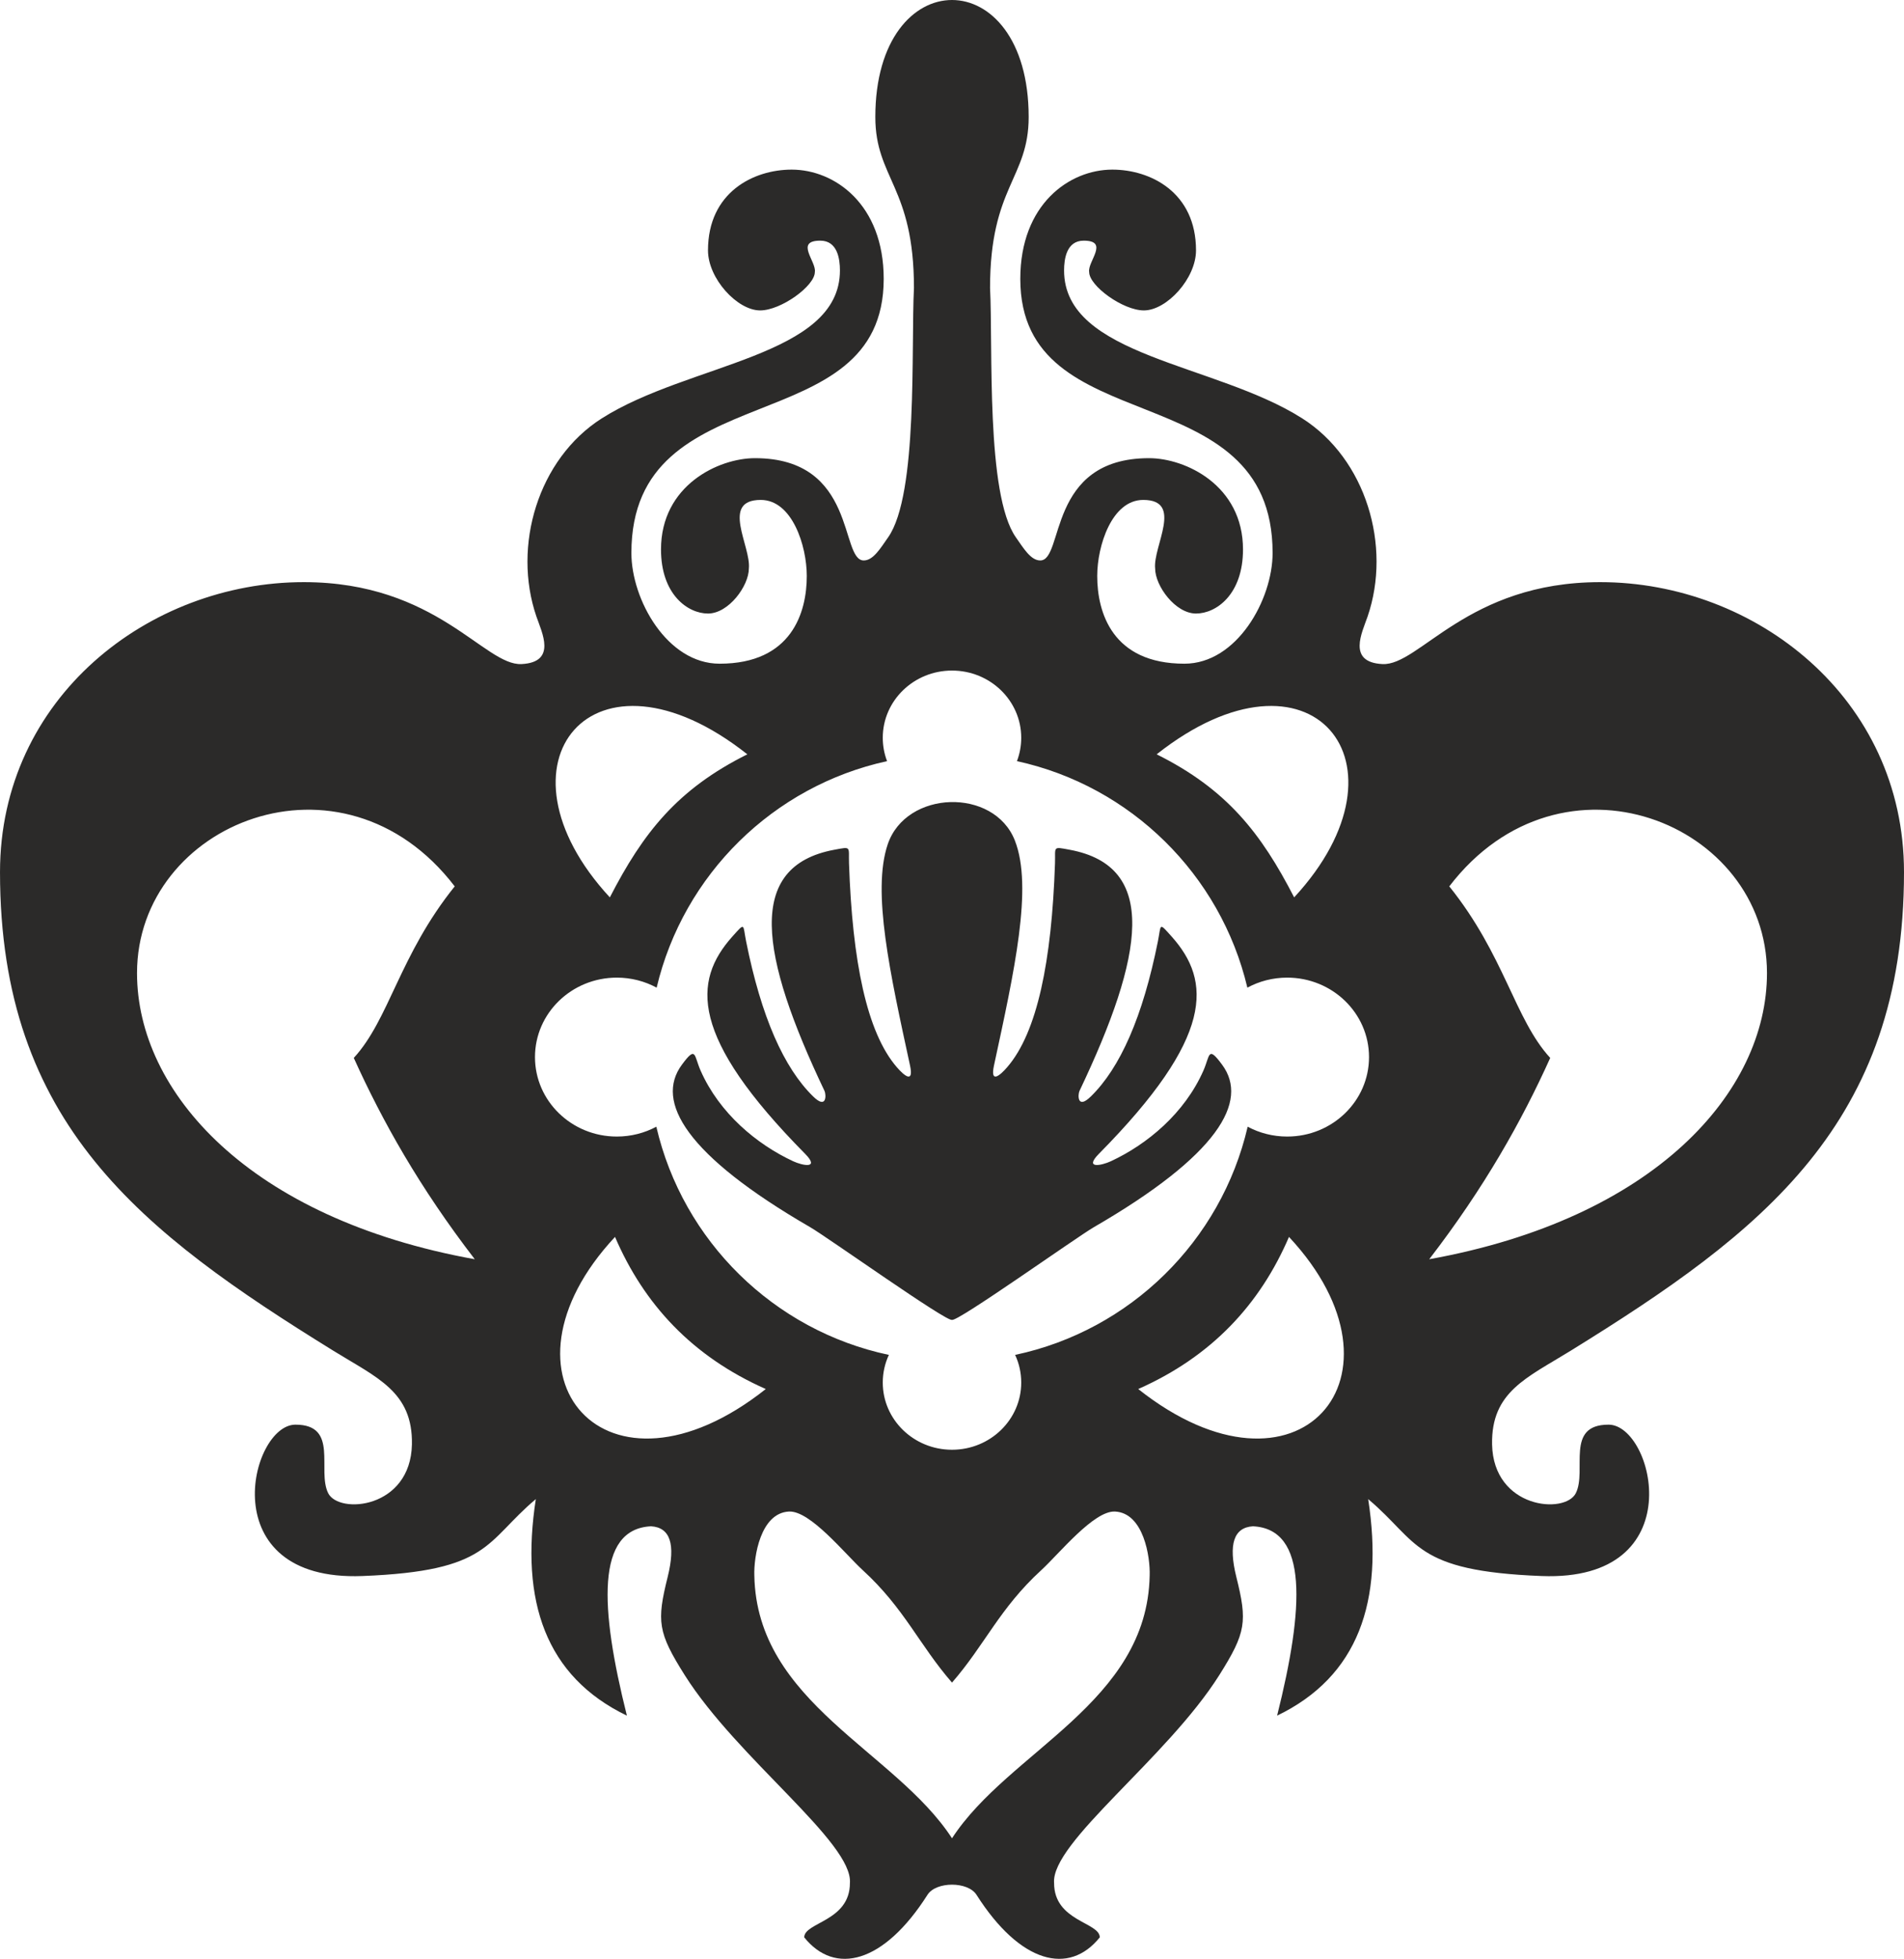 <?xml version="1.0" encoding="UTF-8"?>
<!DOCTYPE svg PUBLIC "-//W3C//DTD SVG 1.1//EN" "http://www.w3.org/Graphics/SVG/1.1/DTD/svg11.dtd">
<!-- Creator: CorelDRAW 2018 (64-Bit) -->
<svg xmlns="http://www.w3.org/2000/svg" xml:space="preserve" width="48.487mm" height="49.86mm" version="1.1" style="shape-rendering:geometricPrecision; text-rendering:geometricPrecision; image-rendering:optimizeQuality; fill-rule:evenodd; clip-rule:evenodd"
viewBox="0 0 7871.15 8094.05"
 xmlns:xlink="http://www.w3.org/1999/xlink">
 <defs>
  <style type="text/css">
   <![CDATA[
    .fil0 {fill:#2B2A29}
   ]]>
  </style>
 </defs>
 <g id="Katman_x0020_1">
  <path class="fil0" d="M1962.75 5203.27c-228.79,-297.32 -381.99,-570.25 -500.2,-831.88 147.11,-160.06 188.57,-424.41 417.26,-708.83 -464.19,-606.22 -1313.35,-262.23 -1313.35,358.42 0,490.96 463.37,1014.15 1396.29,1182.3zm3945.65 0c228.81,-297.32 381.99,-570.25 500.2,-831.88 -147.09,-160.06 -188.57,-424.41 -417.26,-708.83 464.19,-606.22 1313.35,-262.23 1313.35,358.42 0,490.96 -463.37,1014.15 -1396.29,1182.3zm-2289.79 -4719.77c0,254.12 159.67,287.58 159.67,706.17 -12.48,244 17.91,853.41 -106.69,1030.53 -31.88,45.32 -61.46,95.63 -100.89,95.63 -99.33,0 -27.04,-422.64 -449.67,-422.64 -150.79,0 -388.47,112.34 -388.47,377.17 0,186.29 110.87,264.82 194.23,264.82 85.6,0 168.96,-114.56 168.96,-185.91 9.76,-91.83 -118.84,-283.55 49.24,-283.55 129.92,0 190.24,189.48 190.24,314.3 0,150.22 -62.09,362.44 -360.54,362.44 -216.83,0 -364.52,-264.82 -364.52,-457.41 0,-752.08 1043.05,-447.59 1043.05,-1132.8 0,-308.52 -203.11,-451.39 -380.5,-451.39 -157.89,0 -345.9,93.85 -345.9,333.69 0,116.34 121.07,248.1 215.53,248.1 86.69,0 226.15,-101.43 226.15,-158.49 7.55,-43.25 -84.69,-129.74 22.61,-129.74 70.97,0 81.15,75.34 81.15,123.05 0,356.42 -625.26,382.85 -984.54,611.29 -263.81,167.69 -370.12,527.88 -270.19,818.9 22.43,65.31 85.58,188.76 -61.23,196.34 -153.57,7.92 -350.51,-338.56 -900.44,-338.56 -640.67,0 -1255.87,478.25 -1255.87,1198.34 0,1039.82 584.92,1487.14 1377.8,1977.41 181.33,112.12 329.07,169.36 325.07,387.15 -5.47,265.97 -302.06,290.08 -346.26,201.41 -46.93,-94.11 45.78,-282.98 -135.32,-282.98 -187.51,0 -347.74,649.55 276.68,625.47 530.65,-20.49 506.42,-140.47 717.11,-317.87 -65.16,422.07 40.75,733.04 376.5,894.75 -112.04,-446.44 -128.91,-771.28 99.79,-782.4 78.63,4.69 102.73,73.13 68.73,209.49 -45.79,183.92 -40.73,229.09 70.44,405.35 217.15,344.33 695.89,691.5 683.02,859.02 0,159.17 -188.89,161.81 -188.89,224.69 126.77,158.1 328.82,108.34 509.6,-175.81 35.55,-55.88 167.06,-55.88 202.61,0 180.78,284.15 382.83,333.91 509.6,175.81 0,-62.87 -188.89,-65.52 -188.89,-224.69 -12.87,-167.53 465.88,-514.7 683.04,-859.02 111.17,-176.26 116.23,-221.42 70.42,-405.35 -33.99,-136.36 -9.9,-204.8 68.73,-209.49 228.71,11.12 211.83,335.97 99.8,782.4 335.74,-161.72 441.65,-472.68 376.5,-894.75 210.68,177.4 186.46,297.38 717.1,317.87 624.42,24.07 464.19,-625.47 276.68,-625.47 -181.1,0 -88.39,188.88 -135.32,282.98 -44.19,88.67 -340.79,64.56 -346.26,-201.41 -3.99,-217.79 143.76,-275.03 325.09,-387.15 792.86,-490.27 1377.78,-937.59 1377.78,-1977.41 0,-720.08 -615.18,-1198.34 -1255.87,-1198.34 -549.91,0 -746.87,346.49 -900.44,338.56 -146.82,-7.58 -83.65,-131.04 -61.23,-196.34 99.95,-291.02 -6.38,-651.2 -270.19,-818.9 -359.28,-228.44 -984.54,-254.86 -984.54,-611.29 0,-47.71 10.19,-123.05 81.15,-123.05 107.32,0 15.08,86.49 22.61,129.74 0,57.06 139.46,158.49 226.16,158.49 94.45,0 215.51,-131.75 215.51,-248.1 0,-239.85 -188.02,-333.69 -345.9,-333.69 -177.37,0 -380.48,142.87 -380.48,451.39 0,685.21 1043.03,380.72 1043.03,1132.8 0,192.59 -147.68,457.41 -364.52,457.41 -298.45,0 -360.53,-212.22 -360.53,-362.44 0,-124.82 60.31,-314.3 190.22,-314.3 168.08,0 39.48,191.72 49.24,283.55 0,71.35 83.37,185.91 168.96,185.91 83.36,0 194.23,-78.52 194.23,-264.82 0,-264.83 -237.67,-377.17 -388.47,-377.17 -422.6,0 -350.33,422.64 -449.67,422.64 -39.43,0 -69.01,-50.31 -100.89,-95.63 -124.59,-177.12 -94.19,-786.53 -106.69,-1030.53 0,-418.6 159.67,-452.05 159.67,-706.17 0,-644.66 -633.93,-644.66 -633.93,0zm-452.85 5256.08c-659.87,522.52 -1159.99,-53.96 -623.28,-628.56 119.38,277.49 318.42,493.71 623.28,628.56zm-76.23 -2622.66c-636.79,-502.99 -1081.88,36.2 -568.45,591.11 136.98,-265.77 278.11,-446.6 568.45,-591.11zm1615.86 2622.66c659.87,522.52 1159.98,-53.96 623.28,-628.56 -119.4,277.49 -318.43,493.71 -623.28,628.56zm76.23 -2622.66c636.77,-502.99 1081.88,36.2 568.45,591.11 -136.98,-265.77 -278.11,-446.6 -568.45,-591.11zm-846.04 3835.68c-135.58,-155.6 -196.38,-306.57 -368.82,-464.42 -73.89,-67.64 -217.32,-246.85 -305.27,-242.38 -118.28,6.04 -145.71,188.1 -143.08,264.1 9.89,526.87 581.79,724.01 817.17,1086 235.38,-361.99 807.27,-559.13 817.16,-1086 2.65,-76 -24.79,-258.06 -143.08,-264.1 -87.95,-4.46 -231.38,174.74 -305.27,242.38 -172.45,157.85 -233.23,308.82 -368.81,464.42zm-1385.6 -2912.97c59.74,0 115.86,15.05 164.57,41.41 110.55,-467.23 482.3,-833.41 952.58,-935.94 -11.48,-30.06 -17.78,-62.58 -17.78,-96.52 0,-153.39 128.15,-277.74 286.2,-277.74 158.1,0 286.23,124.35 286.23,277.74 0,33.94 -6.28,66.44 -17.76,96.52 470.28,102.5 842.04,468.71 952.59,935.94 48.7,-26.36 104.8,-41.41 164.53,-41.41 186.9,0 338.39,147.01 338.39,328.35 0,181.33 -151.49,328.34 -338.39,328.34 -59.2,0 -114.87,-14.77 -163.28,-40.71 -109.54,472.26 -485.69,842.29 -961.33,942.92 16.22,34.84 25.24,73.5 25.24,114.22 0,153.37 -128.13,277.72 -286.23,277.72 -158.05,0 -286.2,-124.35 -286.2,-277.72 0,-40.71 9.04,-79.38 25.24,-114.22 -475.62,-100.63 -851.78,-470.66 -961.31,-942.92 -48.42,25.94 -104.09,40.71 -163.31,40.71 -186.86,0 -338.35,-147.01 -338.35,-328.34 0,-181.34 151.49,-328.35 338.35,-328.35zm1119.78 -550.69c-65.91,195.29 10.19,534.66 92.22,913.45 16.61,76.7 -24.37,42.21 -54.54,7.34 -124.46,-143.86 -183.92,-438.29 -197.63,-842.29 -2.35,-69.76 11.96,-69.76 -61.28,-56.09 -366.88,68.46 -307.87,433.76 -39.85,996.73 6.72,14.11 10.11,78.44 -46.98,22.68 -120.87,-118.07 -214.52,-327.77 -277.28,-641.07 -14.12,-70.49 -2.45,-80.5 -56.31,-20.41 -165.76,184.91 -177.17,415.41 299.82,897.9 63.03,63.8 -9.59,49.56 -49.77,30.83 -149.7,-69.79 -303.81,-197.53 -381.81,-374.03 -27.87,-63.1 -17.6,-105.45 -77.5,-24.38 -112.09,151.67 16.8,373.89 530.23,671.11 72.45,41.93 566.09,393.86 586.51,382.87 20.41,10.99 514.05,-340.93 586.51,-382.87 513.41,-297.22 642.31,-519.44 530.22,-671.11 -59.9,-81.07 -49.61,-38.72 -77.5,24.38 -78,176.51 -232.11,304.25 -381.81,374.03 -40.16,18.73 -112.81,32.97 -49.76,-30.83 476.99,-482.49 465.56,-712.99 299.8,-897.9 -53.86,-60.1 -42.19,-50.08 -56.3,20.41 -62.77,313.31 -156.41,523.01 -277.3,641.07 -57.08,55.76 -53.68,-8.57 -46.98,-22.68 268.01,-562.98 327.04,-928.28 -39.85,-996.73 -73.25,-13.67 -58.91,-13.67 -61.26,56.09 -13.7,404 -73.16,698.43 -197.64,842.29 -30.16,34.87 -71.1,69.38 -54.54,-7.34 84.01,-389.07 161.68,-736.61 86.38,-929.07 -86.09,-219.98 -449.91,-209.35 -525.78,15.62z"/>
 </g>
</svg>
